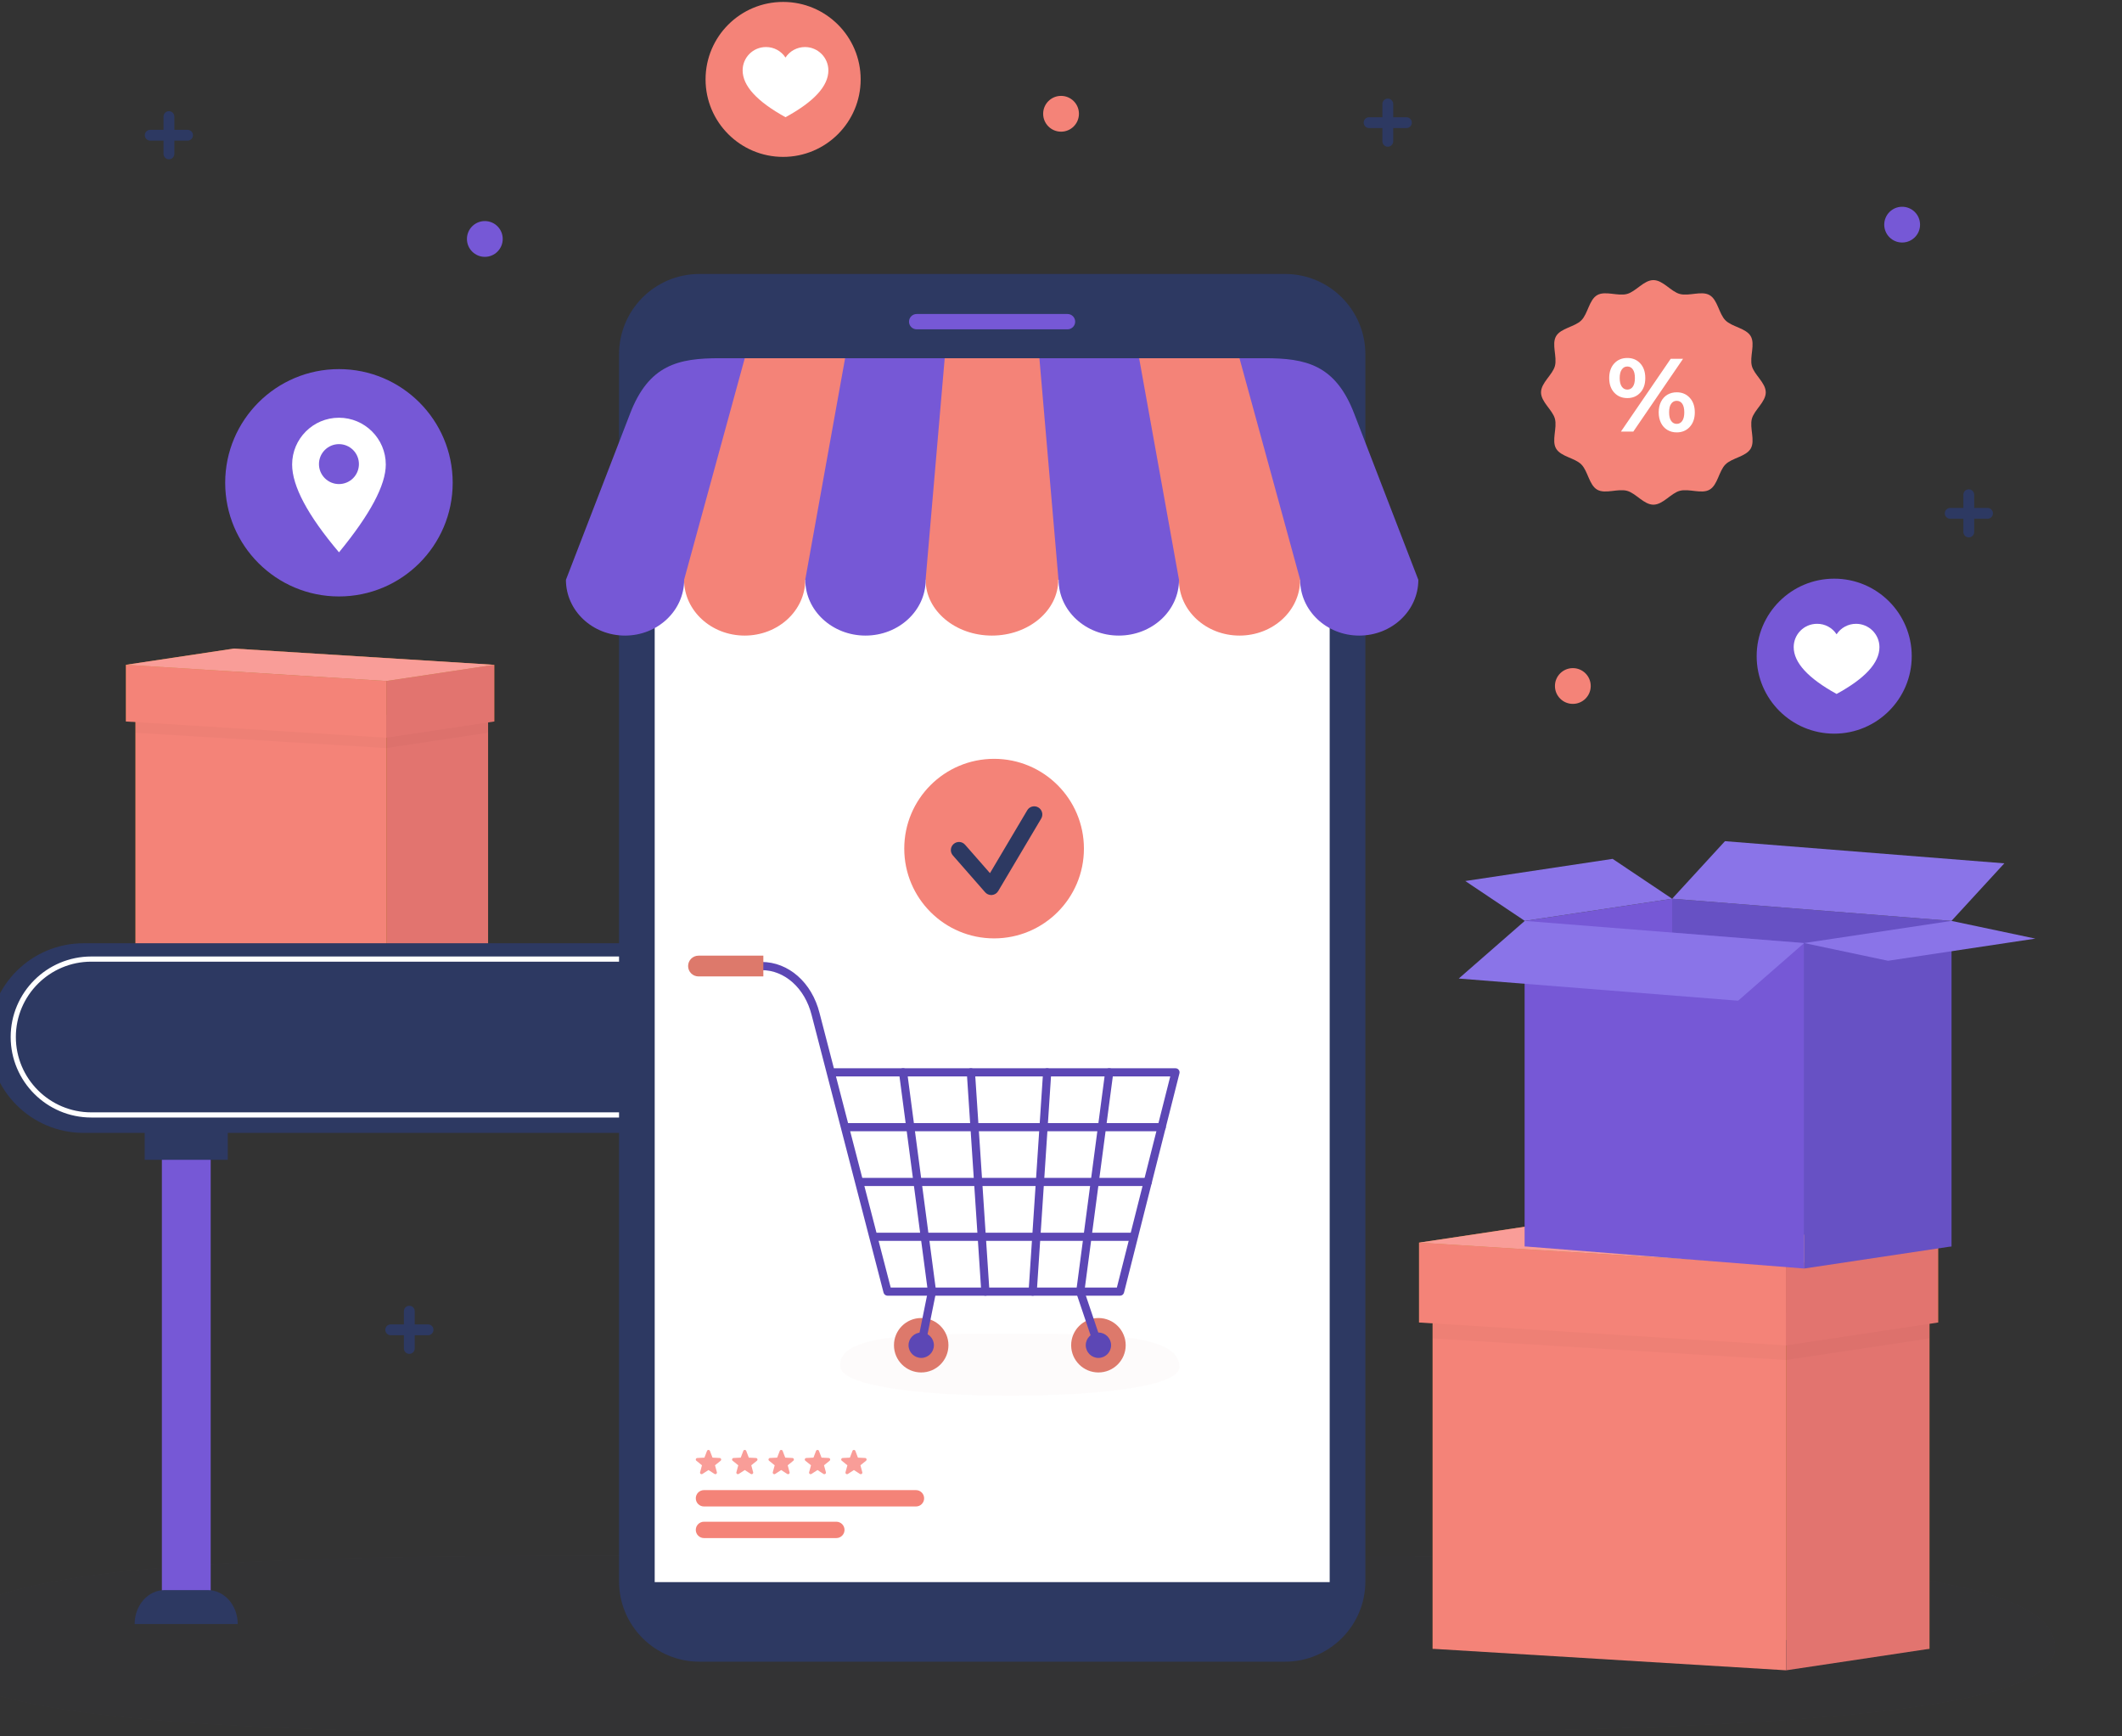<svg width="66" height="54" viewBox="0 0 66 54" fill="none" xmlns="http://www.w3.org/2000/svg">
<rect x="0" y="0" width="66" height="54" fill="#333333" stroke="none"/>
<g clip-path="url(#clip0_958_4292)">
<path d="M15.636 7.431C15.636 7.739 15.387 7.988 15.08 7.988C14.773 7.988 14.523 7.739 14.523 7.431C14.523 7.124 14.773 6.875 15.08 6.875C15.387 6.875 15.636 7.124 15.636 7.431Z" fill="#7658D6"/>
<path d="M49.476 21.334C49.476 21.641 49.227 21.89 48.92 21.89C48.612 21.89 48.363 21.641 48.363 21.334C48.363 21.027 48.612 20.778 48.92 20.778C49.227 20.778 49.476 21.027 49.476 21.334Z" fill="#F48378"/>
<path d="M33.558 3.538C33.558 3.846 33.309 4.095 33.002 4.095C32.694 4.095 32.445 3.846 32.445 3.538C32.445 3.231 32.694 2.982 33.002 2.982C33.309 2.982 33.558 3.231 33.558 3.538Z" fill="#F48378"/>
<path d="M59.719 6.987C59.719 7.294 59.47 7.542 59.162 7.542C58.855 7.542 58.605 7.294 58.605 6.987C58.605 6.679 58.855 6.43 59.162 6.43C59.47 6.43 59.719 6.679 59.719 6.987Z" fill="#7658D6"/>
<path d="M5.254 4.954C5.162 4.954 5.086 4.879 5.086 4.786V3.625C5.086 3.533 5.162 3.457 5.254 3.457C5.348 3.457 5.423 3.533 5.423 3.625V4.786C5.423 4.879 5.348 4.954 5.254 4.954Z" fill="#2D3962"/>
<path d="M5.834 4.374H4.672C4.58 4.374 4.504 4.298 4.504 4.206C4.504 4.112 4.58 4.037 4.672 4.037H5.834C5.927 4.037 6.002 4.112 6.002 4.206C6.002 4.298 5.927 4.374 5.834 4.374Z" fill="#2D3962"/>
<path d="M12.731 42.104C12.638 42.104 12.562 42.029 12.562 41.936V40.776C12.562 40.684 12.638 40.608 12.731 40.608C12.824 40.608 12.899 40.684 12.899 40.776V41.936C12.899 42.029 12.824 42.104 12.731 42.104Z" fill="#2D3962"/>
<path d="M13.314 41.525H12.153C12.059 41.525 11.984 41.449 11.984 41.356C11.984 41.263 12.059 41.188 12.153 41.188H13.314C13.406 41.188 13.482 41.263 13.482 41.356C13.482 41.449 13.406 41.525 13.314 41.525Z" fill="#2D3962"/>
<path d="M43.164 4.563C43.071 4.563 42.996 4.488 42.996 4.394V3.234C42.996 3.142 43.071 3.066 43.164 3.066C43.257 3.066 43.333 3.142 43.333 3.234V4.394C43.333 4.488 43.257 4.563 43.164 4.563Z" fill="#2D3962"/>
<path d="M43.743 3.983H42.582C42.489 3.983 42.414 3.907 42.414 3.815C42.414 3.721 42.489 3.646 42.582 3.646H43.743C43.837 3.646 43.912 3.721 43.912 3.815C43.912 3.907 43.837 3.983 43.743 3.983Z" fill="#2D3962"/>
<path d="M61.235 16.713C61.142 16.713 61.066 16.637 61.066 16.545V15.385C61.066 15.292 61.142 15.217 61.235 15.217C61.328 15.217 61.403 15.292 61.403 15.385V16.545C61.403 16.637 61.328 16.713 61.235 16.713Z" fill="#2D3962"/>
<path d="M61.818 16.133H60.657C60.563 16.133 60.488 16.058 60.488 15.965C60.488 15.872 60.563 15.796 60.657 15.796H61.818C61.91 15.796 61.986 15.872 61.986 15.965C61.986 16.058 61.91 16.133 61.818 16.133Z" fill="#2D3962"/>
<g opacity="0.102">
<path opacity="0.102" d="M63.919 51.293C63.777 53.853 49.167 53.95 30.971 53.95C12.775 53.95 -1.977 54.137 -1.977 51.293C-1.977 47.877 13.068 48.4 31.264 48.4C49.461 48.4 64.101 48.024 63.919 51.293Z" fill="#6751C4"/>
</g>
<path d="M49.016 39.286L60.012 39.955V51.276L49.016 50.605V39.286Z" fill="#AF7123"/>
<path d="M49.014 39.286L44.559 39.955V51.276L49.014 50.605V39.286Z" fill="#C17C26"/>
<path d="M55.555 51.945L44.559 51.276V39.955L55.555 40.626V51.945Z" fill="#F48378"/>
<path d="M55.555 51.945L60.011 51.276V39.955L55.555 40.626V51.945Z" fill="#E2746F"/>
<g style="mix-blend-mode:overlay" opacity="0.149">
<g style="mix-blend-mode:overlay" opacity="0.149">
<path d="M55.555 40.626L44.559 39.955V41.625L55.555 42.295L60.011 41.625V39.955L55.555 40.626Z" fill="black"/>
</g>
</g>
<path d="M48.87 37.933L44.137 38.645V41.129L48.87 40.418V37.933Z" fill="#C17C26"/>
<path d="M48.871 37.933L60.282 38.645V41.129L48.871 40.418V37.933Z" fill="#AF7123"/>
<path d="M55.549 41.841L44.137 41.129V38.645L55.549 39.356V41.841Z" fill="#F48378"/>
<path d="M55.547 41.841L60.28 41.129V38.645L55.547 39.356V41.841Z" fill="#E2746F"/>
<path d="M44.137 38.645L48.87 37.933L60.282 38.645L55.549 39.356L44.137 38.645Z" fill="#F99D98"/>
<path d="M52.008 27.95L60.696 28.639V38.762L52.008 38.073V27.95Z" fill="#6751C4"/>
<path d="M52.008 27.95L60.696 28.639L62.34 26.849L53.651 26.16L52.008 27.95Z" fill="#8A74E8"/>
<path d="M52.009 27.95L47.426 28.639V38.762L52.009 38.073V27.95Z" fill="#7658D6"/>
<path d="M52.008 27.95L47.425 28.639L45.574 27.399L50.157 26.71L52.008 27.95Z" fill="#8A74E8"/>
<path d="M56.114 39.45L47.426 38.762V28.639L56.114 29.328V39.45Z" fill="#7658D6"/>
<path d="M54.06 31.121L45.371 30.432L47.424 28.639L56.113 29.328L54.06 31.121Z" fill="#8A74E8"/>
<path d="M56.113 39.45L60.696 38.762V28.639L56.113 29.328V39.45Z" fill="#6751C4"/>
<path d="M58.722 29.879L63.305 29.19L60.696 28.639L56.113 29.328L58.722 29.879Z" fill="#8A74E8"/>
<path d="M59.46 20.406C59.46 21.736 58.38 22.816 57.049 22.816C55.717 22.816 54.637 21.736 54.637 20.406C54.637 19.075 55.717 17.996 57.049 17.996C58.38 17.996 59.46 19.075 59.46 20.406Z" fill="#7658D6"/>
<path d="M57.73 19.4C58.13 19.401 58.454 19.724 58.456 20.124C58.456 20.613 58.011 21.098 57.123 21.581C56.234 21.091 55.789 20.605 55.789 20.124C55.789 19.724 56.113 19.4 56.514 19.4C56.76 19.397 56.989 19.521 57.123 19.726C57.256 19.522 57.485 19.399 57.73 19.4Z" fill="white"/>
<path d="M26.769 2.469C26.769 3.799 25.689 4.879 24.357 4.879C23.025 4.879 21.945 3.799 21.945 2.469C21.945 1.138 23.025 0.06 24.357 0.06C25.689 0.06 26.769 1.138 26.769 2.469Z" fill="#F48378"/>
<path d="M25.039 1.463C25.439 1.465 25.763 1.788 25.765 2.188C25.765 2.676 25.32 3.161 24.431 3.645C23.542 3.154 23.098 2.669 23.098 2.188C23.098 1.788 23.422 1.463 23.823 1.463C24.068 1.461 24.297 1.584 24.431 1.79C24.565 1.586 24.794 1.462 25.039 1.463Z" fill="white"/>
<path d="M7.379 21.13L15.18 21.605V29.636L7.379 29.161V21.13Z" fill="#AF7123"/>
<path d="M7.376 21.13L4.215 21.605V29.636L7.376 29.161V21.13Z" fill="#C17C26"/>
<path d="M12.016 30.111L4.215 29.636V21.605L12.016 22.08V30.111Z" fill="#F48378"/>
<path d="M12.02 30.111L15.181 29.636V21.605L12.02 22.08V30.111Z" fill="#E2746F"/>
<g style="mix-blend-mode:overlay" opacity="0.149">
<g style="mix-blend-mode:overlay" opacity="0.149">
<path d="M12.016 22.08L4.215 21.605V22.789L12.016 23.265L15.177 22.789V21.605L12.016 22.08Z" fill="black"/>
</g>
</g>
<path d="M7.275 20.17L3.918 20.675V22.438L7.275 21.933V20.17Z" fill="#C17C26"/>
<path d="M7.277 20.17L15.373 20.675V22.438L7.277 21.933V20.17Z" fill="#AF7123"/>
<path d="M12.014 22.942L3.918 22.438V20.675L12.014 21.179V22.942Z" fill="#F48378"/>
<path d="M12.016 22.942L15.373 22.438V20.675L12.016 21.179V22.942Z" fill="#E2746F"/>
<path d="M3.918 20.675L7.275 20.17L15.371 20.675L12.014 21.179L3.918 20.675Z" fill="#F99D98"/>
<path d="M6.553 50.089H5.035V35.115H6.553V50.089Z" fill="#7658D6"/>
<path d="M4.188 50.505C4.188 49.922 4.605 49.45 5.12 49.45H6.461C6.977 49.45 7.394 49.922 7.394 50.505H4.188Z" fill="#2D3962"/>
<path d="M24.626 35.232H2.604C0.974 35.232 -0.348 33.912 -0.348 32.283C-0.348 30.654 0.974 29.334 2.604 29.334H24.626V35.232Z" fill="#2D3962"/>
<path fill-rule="evenodd" clip-rule="evenodd" d="M22.985 34.754H2.839C1.457 34.754 0.332 33.63 0.332 32.25C0.332 30.869 1.457 29.746 2.839 29.746H22.985V34.754ZM2.839 29.907C1.545 29.907 0.493 30.957 0.493 32.25C0.493 33.542 1.545 34.593 2.839 34.593H22.824V29.907H2.839Z" fill="white"/>
<path d="M7.084 36.069H4.5V35.162H7.084V36.069Z" fill="#2D3962"/>
<path d="M14.08 15.014C14.08 16.966 12.496 18.549 10.542 18.549C8.588 18.549 7.004 16.966 7.004 15.014C7.004 13.062 8.588 11.479 10.542 11.479C12.496 11.479 14.08 13.062 14.08 15.014Z" fill="#7658D6"/>
<path fill-rule="evenodd" clip-rule="evenodd" d="M11.999 14.446C11.999 15.086 11.514 15.996 10.544 17.177C9.572 16.029 9.086 15.118 9.086 14.446C9.086 13.644 9.739 12.991 10.542 12.991C11.345 12.991 11.999 13.644 11.999 14.446ZM10.982 13.994C10.864 13.877 10.708 13.812 10.542 13.812C10.377 13.812 10.22 13.877 10.103 13.994C9.86 14.236 9.86 14.63 10.103 14.872C10.224 14.993 10.383 15.054 10.542 15.054C10.701 15.054 10.861 14.993 10.982 14.872C11.224 14.63 11.224 14.236 10.982 13.994Z" fill="white"/>
<path d="M54.92 12.203C54.92 12.501 54.562 12.748 54.488 13.023C54.412 13.307 54.597 13.7 54.453 13.949C54.307 14.202 53.872 14.238 53.667 14.443C53.461 14.648 53.426 15.082 53.173 15.228C52.924 15.372 52.531 15.187 52.246 15.264C51.971 15.337 51.724 15.695 51.425 15.695C51.127 15.695 50.88 15.337 50.604 15.264C50.32 15.187 49.926 15.372 49.677 15.228C49.424 15.082 49.389 14.648 49.183 14.443C48.978 14.238 48.544 14.202 48.398 13.949C48.253 13.7 48.438 13.307 48.362 13.023C48.288 12.748 47.93 12.501 47.93 12.203C47.93 11.904 48.288 11.658 48.362 11.383C48.438 11.099 48.253 10.706 48.398 10.456C48.544 10.204 48.978 10.168 49.183 9.963C49.389 9.758 49.424 9.324 49.677 9.178C49.926 9.034 50.32 9.219 50.604 9.142C50.88 9.069 51.127 8.711 51.425 8.711C51.724 8.711 51.971 9.069 52.246 9.142C52.531 9.219 52.924 9.034 53.173 9.178C53.426 9.324 53.461 9.758 53.667 9.963C53.872 10.168 54.307 10.204 54.453 10.456C54.597 10.706 54.412 11.099 54.488 11.383C54.562 11.658 54.92 11.904 54.92 12.203Z" fill="#F48378"/>
<path fill-rule="evenodd" clip-rule="evenodd" d="M50.207 12.21C50.103 12.098 50.051 11.946 50.051 11.757C50.051 11.567 50.103 11.416 50.207 11.303C50.313 11.189 50.447 11.133 50.614 11.133C50.78 11.133 50.914 11.189 51.018 11.303C51.122 11.416 51.173 11.567 51.173 11.757C51.173 11.946 51.122 12.098 51.018 12.21C50.914 12.324 50.78 12.38 50.614 12.38C50.447 12.38 50.313 12.324 50.207 12.21ZM50.786 12.025C50.829 11.965 50.85 11.876 50.85 11.757C50.85 11.639 50.829 11.549 50.786 11.489C50.745 11.428 50.686 11.398 50.614 11.398C50.542 11.398 50.485 11.429 50.442 11.491C50.399 11.552 50.377 11.64 50.377 11.757C50.377 11.873 50.399 11.962 50.442 12.024C50.485 12.085 50.542 12.116 50.614 12.116C50.686 12.116 50.745 12.085 50.786 12.025ZM51.963 11.159H52.347L50.801 13.421H50.416L51.963 11.159ZM51.86 13.371C51.775 13.32 51.709 13.248 51.661 13.153C51.614 13.058 51.59 12.948 51.59 12.823C51.59 12.698 51.614 12.588 51.661 12.494C51.709 12.399 51.775 12.326 51.86 12.275C51.946 12.225 52.042 12.2 52.15 12.2C52.315 12.2 52.451 12.256 52.555 12.37C52.66 12.482 52.713 12.634 52.713 12.823C52.713 13.013 52.66 13.164 52.555 13.277C52.451 13.391 52.315 13.447 52.15 13.447C52.042 13.447 51.946 13.422 51.86 13.371ZM52.323 13.089C52.365 13.028 52.386 12.94 52.386 12.823C52.386 12.707 52.365 12.618 52.323 12.556C52.281 12.495 52.223 12.465 52.15 12.465C52.079 12.465 52.022 12.495 51.979 12.555C51.935 12.615 51.914 12.705 51.914 12.823C51.914 12.941 51.935 13.031 51.979 13.091C52.022 13.152 52.079 13.182 52.15 13.182C52.223 13.182 52.281 13.151 52.323 13.089Z" fill="white"/>
<path d="M39.967 51.677H21.754C20.373 51.677 19.254 50.558 19.254 49.179V11.019C19.254 9.638 20.373 8.52 21.754 8.52H39.967C41.347 8.52 42.467 9.638 42.467 11.019V49.179C42.467 50.558 41.347 51.677 39.967 51.677Z" fill="#2D3962"/>
<path d="M41.357 49.203H20.363V12.859C20.363 12.198 20.9 11.662 21.562 11.662H40.159C40.821 11.662 41.357 12.198 41.357 12.859V49.203Z" fill="white"/>
<path d="M33.202 10.242H28.512C28.38 10.242 28.273 10.135 28.273 10.004C28.273 9.871 28.38 9.765 28.512 9.765H33.202C33.334 9.765 33.441 9.871 33.441 10.004C33.441 10.135 33.334 10.242 33.202 10.242Z" fill="#7658D6"/>
<path d="M42.125 12.879C41.539 11.337 40.612 11.14 39.332 11.14H22.384C21.104 11.14 20.177 11.337 19.591 12.879L17.602 18.032H44.114L42.125 12.879Z" fill="#7658D6"/>
<path d="M23.164 11.14L21.277 18.032H25.045L26.285 11.14H23.164Z" fill="#F48378"/>
<path d="M38.551 11.14H35.43L36.67 18.032H40.439L38.551 11.14Z" fill="#F48378"/>
<path d="M32.328 11.14H29.383L28.789 18.032H32.922L32.328 11.14Z" fill="#F48378"/>
<path d="M21.277 18.032C21.277 18.99 22.121 19.766 23.161 19.766C24.202 19.766 25.045 18.99 25.045 18.032H21.277Z" fill="#F48378"/>
<path d="M28.789 18.032C28.789 18.99 29.713 19.766 30.852 19.766C31.991 19.766 32.915 18.99 32.915 18.032H28.789Z" fill="#F48378"/>
<path d="M40.437 18.032C40.437 18.99 39.593 19.766 38.552 19.766C37.511 19.766 36.668 18.99 36.668 18.032H40.437Z" fill="#F48378"/>
<path d="M25.047 18.032C25.047 18.99 25.885 19.766 26.919 19.766C27.953 19.766 28.791 18.99 28.791 18.032H25.047Z" fill="#7658D6"/>
<path d="M17.602 18.032C17.602 18.99 18.425 19.766 19.44 19.766C20.455 19.766 21.279 18.99 21.279 18.032H17.602Z" fill="#7658D6"/>
<path d="M36.67 18.032C36.67 18.99 35.832 19.766 34.798 19.766C33.764 19.766 32.926 18.99 32.926 18.032H36.67Z" fill="#7658D6"/>
<path d="M44.114 18.032C44.114 18.99 43.291 19.766 42.275 19.766C41.26 19.766 40.438 18.99 40.438 18.032H44.114Z" fill="#7658D6"/>
<g opacity="0.149">
<path opacity="0.149" d="M36.685 42.518C36.685 43.093 34.324 43.406 31.412 43.406C28.499 43.406 26.207 43.084 26.137 42.518C26.01 41.478 28.499 41.478 31.412 41.478C34.324 41.478 36.685 41.478 36.685 42.518Z" fill="#B75851"/>
</g>
<path d="M29.499 41.835C29.499 42.303 29.12 42.682 28.652 42.682C28.184 42.682 27.805 42.303 27.805 41.835C27.805 41.367 28.184 40.989 28.652 40.989C29.12 40.989 29.499 41.367 29.499 41.835Z" fill="#DD796B"/>
<path d="M29.047 41.835C29.047 42.053 28.87 42.23 28.653 42.23C28.435 42.23 28.258 42.053 28.258 41.835C28.258 41.618 28.435 41.441 28.653 41.441C28.87 41.441 29.047 41.618 29.047 41.835Z" fill="#5C47B5"/>
<path d="M35.012 41.835C35.012 42.303 34.632 42.682 34.164 42.682C33.696 42.682 33.316 42.303 33.316 41.835C33.316 41.367 33.696 40.989 34.164 40.989C34.632 40.989 35.012 41.367 35.012 41.835Z" fill="#DD796B"/>
<path d="M34.558 41.835C34.558 42.053 34.382 42.23 34.164 42.23C33.946 42.23 33.77 42.053 33.77 41.835C33.77 41.618 33.946 41.441 34.164 41.441C34.382 41.441 34.558 41.618 34.558 41.835Z" fill="#5C47B5"/>
<path fill-rule="evenodd" clip-rule="evenodd" d="M34.837 40.295H27.605C27.547 40.295 27.495 40.255 27.481 40.2L25.244 31.567C25.033 30.731 24.408 30.17 23.688 30.17H23.42C23.35 30.17 23.293 30.113 23.293 30.043C23.293 29.973 23.35 29.916 23.42 29.916H23.688C24.526 29.916 25.251 30.554 25.49 31.504L25.936 33.222H36.561C36.601 33.222 36.638 33.24 36.661 33.271C36.686 33.302 36.694 33.342 36.684 33.38L34.96 40.199C34.946 40.255 34.895 40.295 34.837 40.295ZM27.703 40.041H34.738L36.398 33.476H26.001L27.703 40.041Z" fill="#5C47B5"/>
<path d="M36.132 35.181H26.319C26.249 35.181 26.191 35.124 26.191 35.054C26.191 34.983 26.249 34.927 26.319 34.927H36.132C36.202 34.927 36.259 34.983 36.259 35.054C36.259 35.124 36.202 35.181 36.132 35.181Z" fill="#5C47B5"/>
<path d="M35.7 36.885H26.744C26.674 36.885 26.617 36.829 26.617 36.758C26.617 36.688 26.674 36.631 26.744 36.631H35.7C35.77 36.631 35.827 36.688 35.827 36.758C35.827 36.829 35.77 36.885 35.7 36.885Z" fill="#5C47B5"/>
<path d="M35.252 38.59H27.233C27.163 38.59 27.105 38.534 27.105 38.463C27.105 38.392 27.163 38.336 27.233 38.336H35.252C35.322 38.336 35.379 38.392 35.379 38.463C35.379 38.534 35.322 38.59 35.252 38.59Z" fill="#5C47B5"/>
<path d="M28.988 40.295C28.925 40.295 28.87 40.248 28.862 40.184L27.962 33.366C27.953 33.296 28.002 33.232 28.072 33.223C28.14 33.214 28.204 33.262 28.214 33.332L29.114 40.151C29.124 40.221 29.074 40.285 29.005 40.293C28.999 40.294 28.993 40.295 28.988 40.295Z" fill="#5C47B5"/>
<path d="M30.648 40.295C30.581 40.295 30.525 40.244 30.521 40.176L30.07 33.357C30.066 33.288 30.119 33.227 30.189 33.222C30.259 33.218 30.32 33.271 30.325 33.34L30.775 40.16C30.779 40.229 30.726 40.29 30.657 40.295C30.653 40.295 30.651 40.295 30.648 40.295Z" fill="#5C47B5"/>
<path d="M33.6 40.295C33.594 40.295 33.588 40.294 33.583 40.293C33.513 40.285 33.465 40.221 33.474 40.151L34.374 33.332C34.383 33.262 34.447 33.214 34.517 33.223C34.586 33.232 34.636 33.296 34.626 33.366L33.725 40.184C33.717 40.248 33.662 40.295 33.6 40.295Z" fill="#5C47B5"/>
<path d="M32.12 40.295C32.117 40.295 32.114 40.295 32.111 40.295C32.041 40.29 31.988 40.23 31.992 40.16L32.443 33.341C32.447 33.271 32.508 33.219 32.578 33.222C32.648 33.227 32.701 33.288 32.697 33.358L32.247 40.176C32.242 40.244 32.186 40.295 32.12 40.295Z" fill="#5C47B5"/>
<path d="M28.651 41.962C28.642 41.962 28.634 41.961 28.625 41.959C28.556 41.946 28.512 41.879 28.526 41.81L28.863 40.143C28.876 40.074 28.944 40.028 29.013 40.043C29.082 40.057 29.126 40.124 29.112 40.193L28.775 41.86C28.763 41.921 28.71 41.962 28.651 41.962Z" fill="#5C47B5"/>
<path d="M34.159 41.962C34.106 41.962 34.056 41.929 34.038 41.876L33.475 40.208C33.453 40.142 33.489 40.069 33.555 40.048C33.622 40.025 33.694 40.06 33.717 40.127L34.279 41.795C34.302 41.861 34.266 41.933 34.199 41.955C34.186 41.96 34.172 41.962 34.159 41.962Z" fill="#5C47B5"/>
<path d="M23.742 30.366H21.726C21.547 30.366 21.402 30.222 21.402 30.043C21.402 29.864 21.547 29.72 21.726 29.72H23.742V30.366Z" fill="#DD796B"/>
<path d="M33.713 26.391C33.713 27.933 32.462 29.183 30.919 29.183C29.376 29.183 28.125 27.933 28.125 26.391C28.125 24.849 29.376 23.599 30.919 23.599C32.462 23.599 33.713 24.849 33.713 26.391Z" fill="#F48378"/>
<path d="M30.83 27.835C30.757 27.835 30.688 27.803 30.64 27.748L29.637 26.603C29.545 26.498 29.555 26.339 29.661 26.247C29.766 26.155 29.925 26.166 30.017 26.271L30.791 27.154L31.95 25.199C32.02 25.079 32.175 25.04 32.296 25.111C32.415 25.182 32.455 25.337 32.384 25.457L31.047 27.711C31.006 27.781 30.934 27.826 30.853 27.834C30.845 27.834 30.838 27.835 30.83 27.835Z" fill="#2D3962"/>
<path d="M22.081 45.122L22.161 45.331L22.384 45.342C22.429 45.345 22.447 45.4 22.413 45.428L22.239 45.569L22.297 45.785C22.308 45.828 22.26 45.862 22.223 45.838L22.036 45.717L21.848 45.838C21.811 45.862 21.763 45.828 21.775 45.785L21.833 45.569L21.659 45.428C21.624 45.4 21.642 45.345 21.687 45.342L21.91 45.331L21.99 45.122C22.006 45.081 22.065 45.081 22.081 45.122Z" fill="#F99D98"/>
<path d="M23.21 45.122L23.29 45.331L23.513 45.342C23.558 45.345 23.576 45.4 23.542 45.428L23.367 45.569L23.425 45.785C23.437 45.828 23.389 45.862 23.352 45.838L23.165 45.717L22.977 45.838C22.94 45.862 22.892 45.828 22.904 45.785L22.962 45.569L22.787 45.428C22.753 45.4 22.771 45.345 22.816 45.342L23.039 45.331L23.119 45.122C23.135 45.081 23.194 45.081 23.21 45.122Z" fill="#F99D98"/>
<path d="M24.343 45.122L24.423 45.331L24.646 45.342C24.691 45.345 24.709 45.4 24.674 45.428L24.5 45.569L24.558 45.785C24.57 45.828 24.522 45.862 24.484 45.838L24.297 45.717L24.11 45.838C24.073 45.862 24.025 45.828 24.036 45.785L24.095 45.569L23.92 45.428C23.886 45.4 23.904 45.345 23.949 45.342L24.172 45.331L24.252 45.122C24.268 45.081 24.327 45.081 24.343 45.122Z" fill="#F99D98"/>
<path d="M25.472 45.122L25.552 45.331L25.775 45.342C25.82 45.345 25.838 45.4 25.803 45.428L25.629 45.569L25.688 45.785C25.698 45.828 25.651 45.862 25.613 45.838L25.427 45.717L25.239 45.838C25.202 45.862 25.154 45.828 25.166 45.785L25.224 45.569L25.049 45.428C25.015 45.4 25.033 45.345 25.077 45.342L25.301 45.331L25.381 45.122C25.397 45.081 25.456 45.081 25.472 45.122Z" fill="#F99D98"/>
<path d="M26.605 45.122L26.684 45.331L26.908 45.342C26.953 45.345 26.97 45.4 26.936 45.428L26.762 45.569L26.82 45.785C26.831 45.828 26.784 45.862 26.746 45.838L26.559 45.717L26.372 45.838C26.334 45.862 26.287 45.828 26.298 45.785L26.356 45.569L26.182 45.428C26.148 45.4 26.165 45.345 26.21 45.342L26.434 45.331L26.514 45.122C26.529 45.081 26.589 45.081 26.605 45.122Z" fill="#F99D98"/>
<path d="M28.488 46.85H21.896C21.755 46.85 21.641 46.737 21.641 46.596C21.641 46.455 21.755 46.341 21.896 46.341H28.488C28.629 46.341 28.743 46.455 28.743 46.596C28.743 46.737 28.629 46.85 28.488 46.85Z" fill="#F48378"/>
<path d="M26.011 47.833H21.896C21.755 47.833 21.641 47.719 21.641 47.578C21.641 47.438 21.755 47.324 21.896 47.324H26.011C26.152 47.324 26.267 47.438 26.267 47.578C26.267 47.719 26.152 47.833 26.011 47.833Z" fill="#F48378"/>
</g>
<defs>
<clipPath id="clip0_958_4292">
<rect width="66" height="54" fill="white"/>
</clipPath>
</defs>
</svg>
